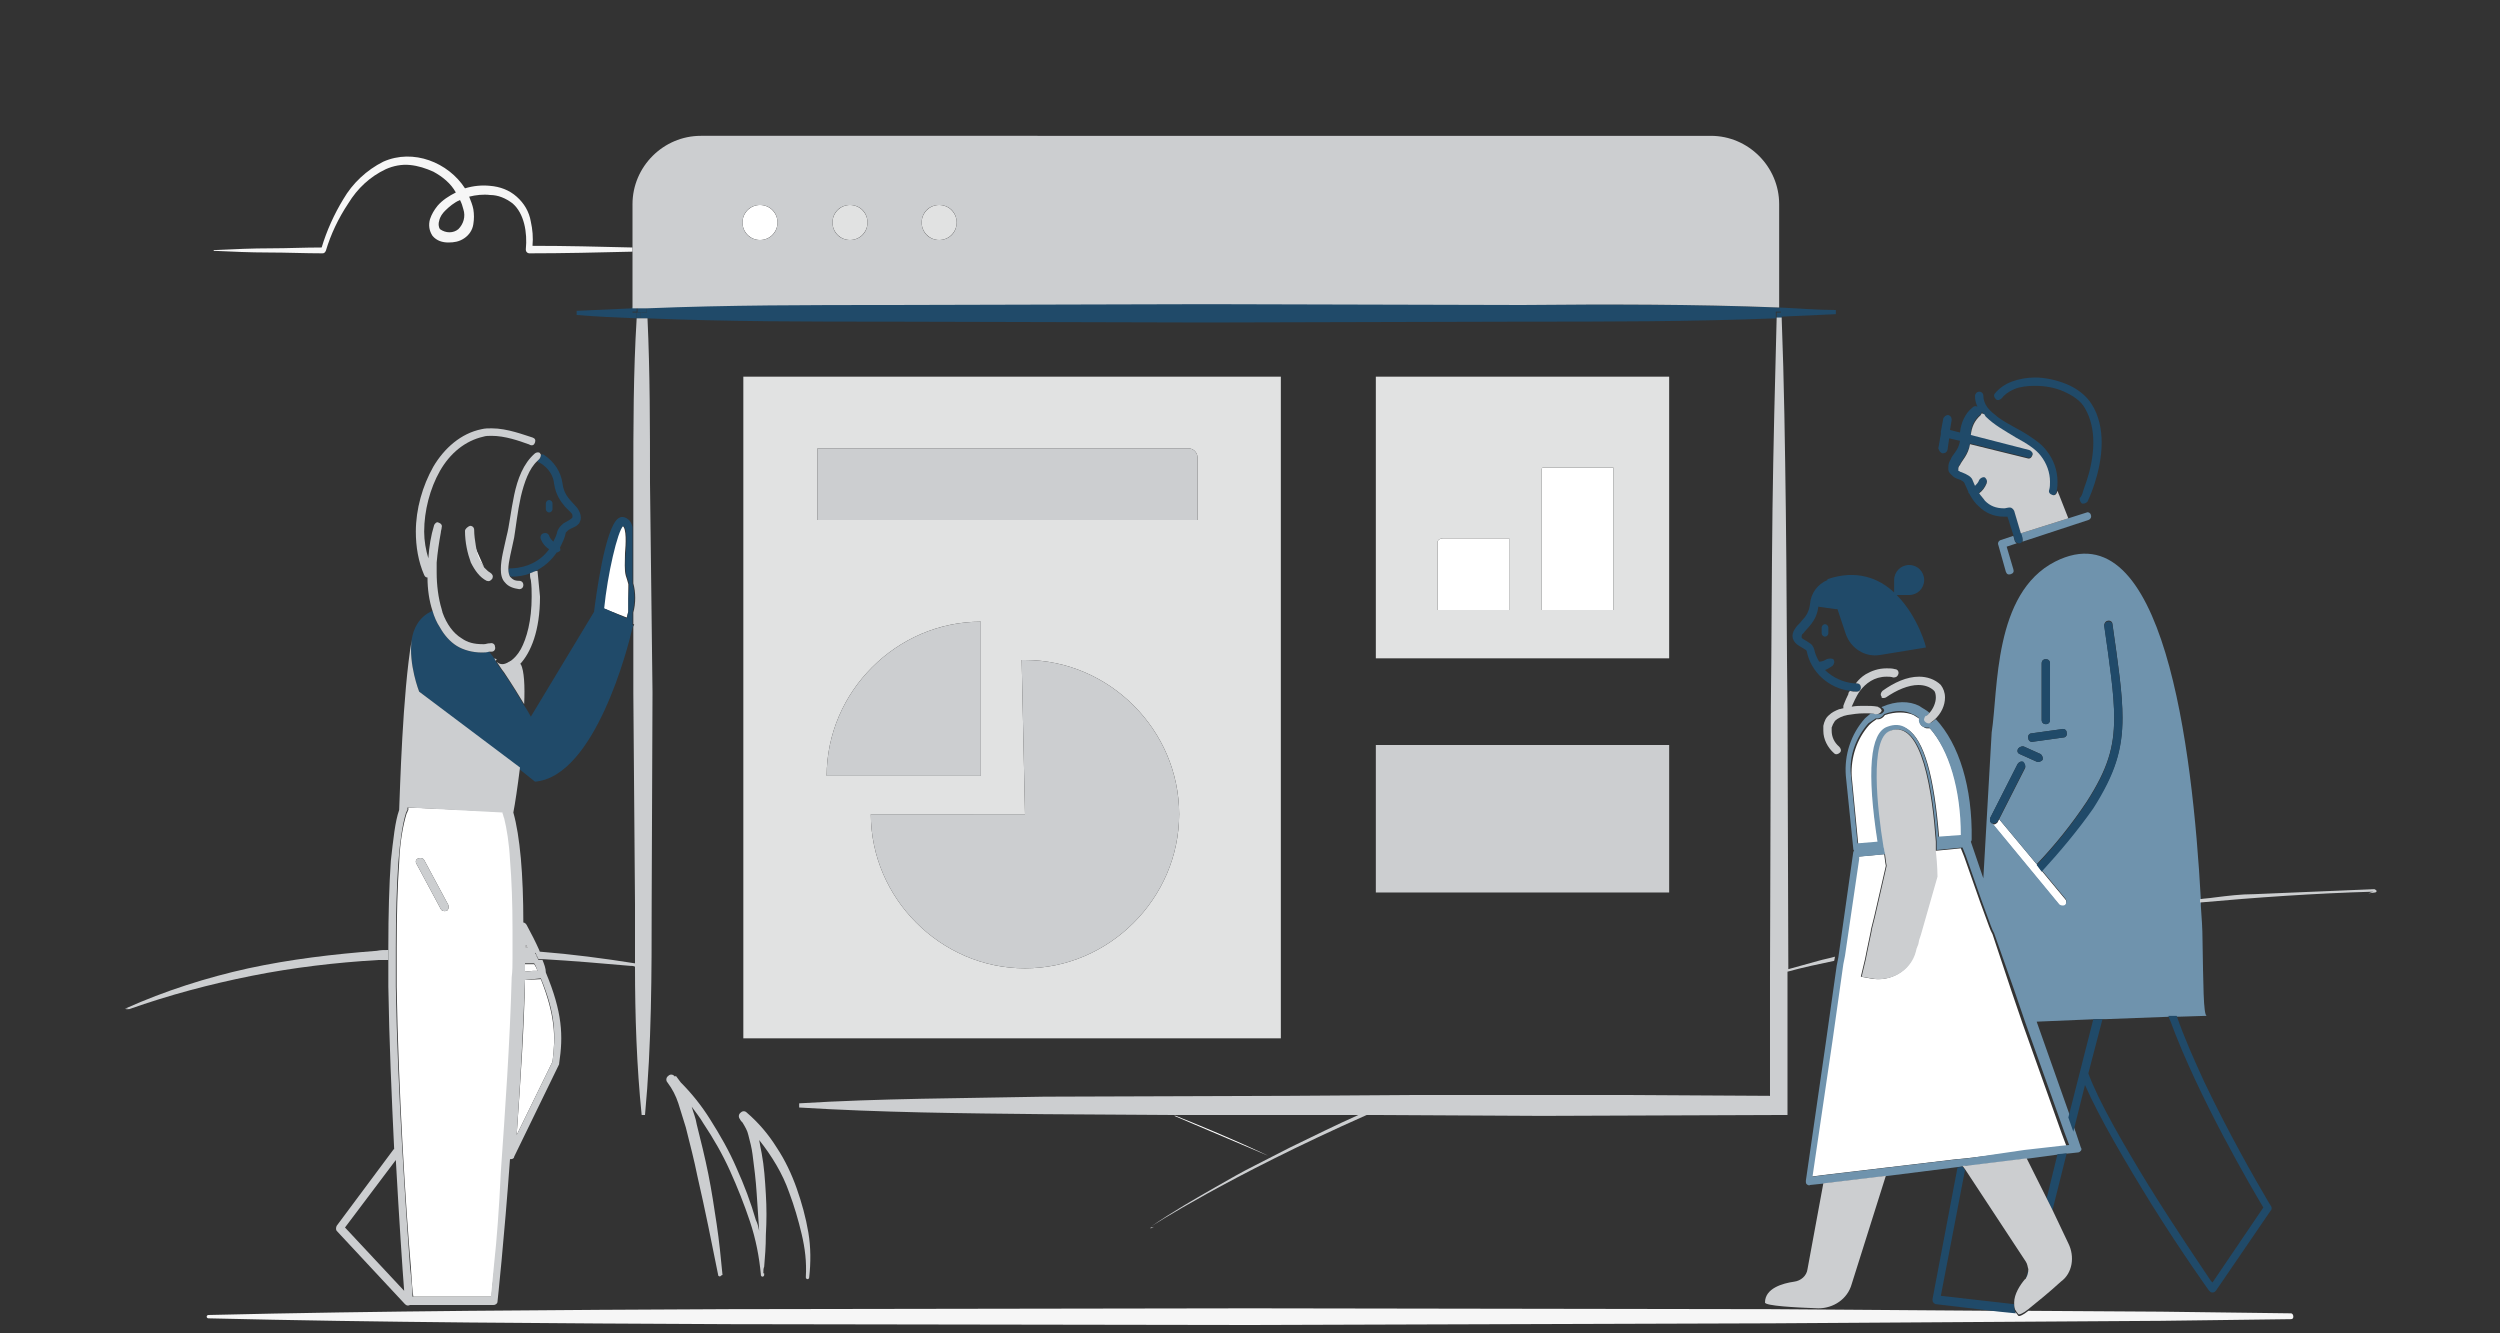 <?xml version="1.0" encoding="utf-8"?>
<!-- Generator: Adobe Illustrator 21.0.0, SVG Export Plug-In . SVG Version: 6.00 Build 0)  -->
<svg version="1.1" id="Layer_1" xmlns="http://www.w3.org/2000/svg" xmlns:xlink="http://www.w3.org/1999/xlink" x="0px" y="0px"
	 viewBox="0 0 300 160" style="enable-background:new 0 0 300 160;" xml:space="preserve">
<rect x="0" y="0" width="300" height="160" fill="#333333" stroke="none"/>
<style type="text/css">
	.st0{fill:#FFFFFF;}
	.st1{fill:none;}
	.st2{fill:#F6F6F6;}
	.st3{fill:#204A69;}
	.st4{fill:#6F93AD;}
	.st5{fill:#204A69;}
	.st6{fill:#E1E2E2;}
	.st7{fill:#CCCED0;}
	.st8{fill:#CCCED0;}
</style>
<title>illustration-connect</title>
<path class="st0" d="M152.2,138.7c0,0-4.1-2-11.1-4.8l-0.2,0L152.2,138.7z"/>
<path class="st0" d="M15.1,121.1l0.2,0c0,0,0,0,0-0.1C15.2,121.1,15.2,121.1,15.1,121.1z"/>
<path class="st0" d="M61.7,115c0-0.1,0-0.2,0-0.4c0-0.2,0-0.4,0-0.6c0-0.9,0-1.8,0-2.6c0-3.1-0.1-5.9-0.3-8.3
	c-0.2-2.1-0.4-3.8-0.7-5c-0.1-0.2-0.1-0.4-0.2-0.6c0,0,0-0.1,0-0.1L49,96.9c0,0.1,0,0.2,0,0.3c-0.1,0.1-0.1,0.3-0.2,0.4
	c-0.4,1.3-0.8,3.3-0.9,5.9c-0.2,2.8-0.3,6.4-0.3,10.2c0,0.1,0,0.2,0,0.3c0,0.2,0,0.4,0,0.6c0,0.2,0,0.3,0,0.5c0,1.1,0,2.2,0,3.3
	c0.2,12.4,1.1,26.7,1.7,33.6c0.1,1.7,0.2,3,0.3,3.6h9.4c0-0.6,0.2-2,0.4-4c0.3-2.7,0.6-6.6,1-11.1c0.6-7.1,1.1-15.6,1.3-23.3
	C61.6,116.5,61.7,115.8,61.7,115z M53.6,109.3c-0.3,0.1-0.6,0-0.7-0.2l-2.9-5.4c-0.2-0.3-0.1-0.6,0.2-0.7c0.3-0.1,0.6,0,0.7,0.2
	l2.9,5.4C53.9,108.9,53.8,109.2,53.6,109.3z"/>
<path class="st0" d="M58.1,68.1l-1.1-2.5c0.1,0.5,0.2,1,0.4,1.5C57.7,67.4,57.9,67.8,58.1,68.1z"/>
<path class="st0" d="M239.1,112.1l-0.2-0.4l-0.2-0.5l-1.1-3l-1.9-5.4l-0.4-1l-3.1,0.3c0.1,1.9,0.1,3.2,0.2,3.1l-2,7l-0.2,0.6
	l-0.1,0.5l-0.2,0.5l-0.1,0.4c-0.6,2.3-3,3.7-5.4,3.2l-1.1-0.2l0.5-2.1l0.1-0.5l0.1-0.5l0.5-2.4l0-0.1l0.4-1.6l1.4-6.1
	c0,0-0.1-0.5-0.2-1.4l-3.2,0.3l0,0.3l-1.7,11.6l-0.1,0.5l-0.1,0.5l-1.3,9.2l-2.4,16.3l1.5-0.2l7.6-0.9l8.4-1l0.1,0l1-0.1l6.7-0.8
	l4.4-0.5l1-0.1l-0.6-1.6l-4.7-13.2l-1.3-3.8L239.1,112.1z"/>
<path class="st0" d="M247.8,108.7c0.2-0.2,0.2-0.5,0.1-0.7l-2.9-3.5l-0.6-0.8l-4.5-5.4l-0.2,0.4c-0.2,0.2-0.4,0.3-0.6,0.2l8,9.7
	C247.3,108.8,247.6,108.8,247.8,108.7z"/>
<circle class="st0" cx="91.2" cy="26.7" r="2.1"/>
<path class="st0" d="M173.2,64.6c-0.4,0-0.7,0.2-0.7,0.5v8.1h8.6l0-8.6H173.2z"/>
<path class="st0" d="M185.2,56.1c-0.1,0-0.2,0.1-0.2,0.2v16.9h8.6l0-17.1H185.2z"/>
<path class="st1" d="M53.4,25.3c-0.3,0.3-0.6,0.7-0.7,1.2c-0.1,0.3-0.1,0.7,0.1,1c0.7,0.5,1.6,0.5,2.2,0c0.6-0.6,0.9-1.5,0.6-2.4
	c-0.1-0.4-0.2-0.8-0.4-1.1C54.5,24.3,53.9,24.8,53.4,25.3z"/>
<path class="st1" d="M250.5,128.8c1.2,3.3,4.2,8.6,7.2,13.4c3.1,5,6.3,9.7,7.5,11.5c0.1,0.1,0.1,0.2,0.2,0.2l6.1-9
	c-1.2-2-7.8-13.1-11.2-22.5c-0.1-0.2-0.1-0.4-0.2-0.5l-8,0.3L250.5,128.8z"/>
<polygon class="st1" points="248.1,134.2 251.1,122.3 244,122.6 "/>
<polygon class="st1" points="245.6,143.8 246.9,138.5 243.2,139 "/>
<path class="st1" d="M241.7,156.5c0-1,0.7-2.1,1.3-2.8c0,0,0-0.1,0.1-0.1l0.3-1.1c0-0.3-0.1-0.7-0.3-0.9l-7.3-11.1l-2.9,15.1
	L241.7,156.5z"/>
<path class="st1" d="M41.4,147.3l7.1,7.5c-0.2-2.5-0.6-8.4-1-15.7L41.4,147.3z"/>
<path class="st1" d="M64.2,93.8l-2-1.6c-0.3,2.4-0.6,4.5-0.8,5.4c0.4,1.4,0.7,3.2,0.9,5.5c0.2,2.2,0.3,4.9,0.3,7.7
	c0.2,0,0.4,0.1,0.4,0.3c0.6,1.1,1.1,2.1,1.5,3c0,0,0,0,0,0l0.1,0.3c3.8,0.3,7.6,0.8,11.4,1.4c0,0,0,0,0,0c0-2.4,0-4.7,0-7.1
	l-0.2-25.3l0-8C75.4,77.6,71.4,93.2,64.2,93.8z"/>
<path class="st1" d="M237.9,49.5c0,0,0,0.1,0,0.1c0.1,0,0.2,0.1,0.3,0.1C238,49.7,237.9,49.6,237.9,49.5z"/>
<g>
	<path class="st2" d="M32.2,30.3c2.2,0,4.4,0.1,6.5,0.1c0.2,0,0.3-0.1,0.4-0.3c0.6-2,1.5-3.9,2.7-5.7c1.1-1.8,2.6-3.2,4.5-4.1
		c0.9-0.4,1.9-0.6,2.9-0.5c1,0.1,1.9,0.4,2.8,0.8c1.1,0.6,2.1,1.4,2.7,2.5c-0.8,0.4-1.6,0.9-2.2,1.6c-0.4,0.5-0.7,1-0.9,1.6
		c-0.2,0.7-0.1,1.4,0.3,2c0.5,0.6,1.2,0.8,1.9,0.8s1.3-0.1,1.9-0.5c0.6-0.4,1-1,1.1-1.7c0.1-0.6,0.1-1.2,0-1.8
		c-0.1-0.5-0.3-1-0.5-1.5c0.8-0.2,1.7-0.3,2.5-0.2c1,0,1.9,0.4,2.7,1c1.4,1.2,1.8,3.5,1.6,5.5V30c0,0.2,0.2,0.4,0.4,0.4
		c4.1,0,8.3-0.1,12.4-0.2v-0.5c-4-0.1-8-0.2-12-0.2c0.1-1,0-2-0.2-2.9c-0.2-1.2-0.8-2.2-1.7-3s-2-1.2-3.2-1.3c-1-0.1-2,0-3,0.3
		c-2-3.1-6.2-4.8-9.8-3.2c-2,1-3.7,2.6-4.8,4.5c-1.1,1.8-2,3.8-2.6,5.8c-2.1,0-4.1,0.1-6.1,0.1c-2.2,0-4.4,0.1-6.5,0.2L25.6,30
		l0.1,0.1C27.9,30.2,30,30.3,32.2,30.3z M55,27.5c-0.6,0.5-1.5,0.5-2.2,0c-0.2-0.3-0.2-0.7-0.1-1c0.1-0.5,0.4-0.9,0.7-1.2
		c0.5-0.5,1.1-1,1.8-1.3c0.2,0.4,0.3,0.7,0.4,1.1C55.9,26,55.6,26.9,55,27.5z"/>
	<path class="st2" d="M274.9,157.6l-15.6-0.2l-15.6-0.1l-0.3,0c-0.6,0.5-1.1,0.7-1.2,0.6c-0.1-0.1-0.2-0.3-0.3-0.4l-2-0.2l-27.4-0.2
		L150,157l-62.5,0.1c-20.8,0.1-41.7,0.2-62.5,0.7c-0.1,0-0.2,0.1-0.2,0.2c0,0.1,0.1,0.2,0.2,0.2c20.8,0.5,41.7,0.6,62.5,0.7L150,159
		l62.5-0.2l31.2-0.2l15.6-0.1l15.6-0.2c0.2,0,0.3-0.1,0.3-0.3S275.1,157.6,274.9,157.6z"/>
</g>
<path class="st3" d="M75.9,37.5V37c-2.2,0.1-4.5,0.2-6.7,0.3v0.5c2.4,0.2,4.8,0.3,7.2,0.4c0-0.2,0-0.4,0-0.7H75.9z"/>
<path class="st3" d="M76.9,37.5h-0.5c0,0.2,0,0.4,0,0.7c0.2,0,0.3,0,0.5,0L76.9,37.5z"/>
<path class="st3" d="M76.9,37.5l0,0.7c0.3,0,0.5,0,0.8,0c0-0.2,0-0.5,0-0.7H76.9z"/>
<path class="st3" d="M213.8,37.5l-0.3,0v0h-0.3c0,0.2,0,0.4,0,0.7c0.2,0,0.4,0,0.6,0C213.8,37.9,213.8,37.7,213.8,37.5z"/>
<path class="st3" d="M76.4,37.5c0-0.2,0-0.4,0-0.6c-0.2,0-0.4,0-0.6,0v0.5H76.4z"/>
<path class="st3" d="M213.5,36.9c-10.3-0.4-20.6-0.4-30.9-0.4l-37.8-0.1L107,36.5c-9.8,0-19.6,0-29.4,0.4c0,0.2,0,0.4,0,0.6
	c0,0.2,0,0.5,0,0.7c9.8,0.4,19.6,0.4,29.3,0.4l37.8,0.1l37.8-0.1c10.2,0,20.4,0,30.6-0.4c0-0.2,0-0.4,0-0.7c0,0,0-0.1,0-0.1l0.3,0
	l0.3,0c0,0.2,0,0.4,0,0.6c2.2-0.1,4.4-0.2,6.6-0.3v-0.5C218.1,37.2,215.8,37,213.5,36.9z"/>
<path class="st3" d="M76.9,36.9l0,0.6h0.7c0-0.2,0-0.4,0-0.6C77.4,36.9,77.1,36.9,76.9,36.9z"/>
<path class="st3" d="M76.5,36.9c0,0.2,0,0.4,0,0.6h0.5l0-0.6C76.8,36.9,76.6,36.9,76.5,36.9z"/>
<path class="st3" d="M213.2,37.5h0.3v0L213.2,37.5C213.2,37.4,213.2,37.5,213.2,37.5z"/>
<path class="st0" d="M63,117.6c-0.1,5.4-0.5,11.6-1,18.6l4.3-8.8c0.4-3,0.3-5.6-1.4-9.9L63,117.6z"/>
<path class="st0" d="M63.1,113.4c0,0.1,0,0.2,0,0.3c0.1,0,0.1,0,0.2,0C63.2,113.6,63.1,113.5,63.1,113.4z"/>
<path class="st0" d="M63,116.6l1-0.1l0.5,0c-0.1-0.3-0.2-0.5-0.4-0.8c-0.3,0-0.6,0-0.9,0l-0.2,0C63,115.9,63,116.2,63,116.6z"/>
<polygon class="st0" points="64.5,116.5 64.5,116.5 64,116.5 "/>
<path class="st0" d="M75.4,71.8l0-1.7c-0.1-0.4-0.2-0.7-0.3-1c-0.2-0.7-0.1-1.7-0.1-2.7c0.1-1.1,0.2-3-0.3-3.3
	c-0.8,0.6-1.9,6-2.3,9.9l2.8,1.1c0.1-0.2,0.1-0.5,0.2-0.7L75.4,71.8z"/>
<path class="st0" d="M225.4,101.1c-1.3-8.4-0.9-13.1,1.2-13.8c0.8-0.3,1.6-0.2,2.3,0.2c2,1.3,3.2,5.6,3.8,13l2.7-0.2
	c0-5.5-1.4-10.2-3.8-12.9c-0.1,0-0.2,0-0.4,0c-0.2,0-0.4-0.2-0.6-0.3c-0.2-0.2-0.3-0.5-0.2-0.8c-0.3-0.2-0.6-0.4-0.8-0.5
	c-0.9-0.4-2.2-0.4-3.4,0c-0.2,0.3-0.6,0.6-1,0.5c-0.3,0.2-0.6,0.4-0.9,0.7c-1.5,1.7-2.2,3.9-2.1,6.1l0.8,8.3L225.4,101.1z"/>
<g>
	<path class="st4" d="M264.3,112.7c0-1.2-0.1-2.6-0.2-4c0-0.1,0-0.2,0-0.4c0-0.1,0-0.3,0-0.4c-1-18.2-4.5-47.1-17.5-40.5
		c-7.4,3.8-6.8,15.3-7.6,20.5l-1,17.5l-1.5-4.4c0.1-0.1,0.1-0.2,0.1-0.3c0.1-6.2-1.5-11.4-4.3-14.4c-0.1,0.1-0.3,0.2-0.4,0.3
		c0,0,0,0,0,0c-0.2,0.2-0.5,0.1-0.7-0.1c-0.2-0.2-0.1-0.4,0-0.6c0,0,0-0.1,0.1-0.1c0.1-0.1,0.2-0.2,0.3-0.2c0,0,0,0,0,0
		c-0.4-0.4-0.9-0.6-1.3-0.9c-1.2-0.6-2.8-0.6-4.4,0.1c0,0-0.1,0-0.1,0.1c0.2,0.1,0.3,0.2,0.3,0.4c0,0,0,0,0,0
		c-0.1,0.2-0.3,0.4-0.6,0.4c-0.1,0-0.1,0-0.2,0c-0.2,0-0.5-0.1-0.8-0.1c-0.2,0.2-0.5,0.4-0.7,0.6c-1.7,1.9-2.5,4.4-2.3,6.9l0.9,8.8
		c0,0.1,0.1,0.2,0.1,0.2c0,0-0.1,0.1-0.1,0.1l-1.8,12.7l-0.1,0.5l-0.1,0.5l-1.3,9.2l-2.4,16.6c0,0.2,0,0.3,0.1,0.4
		c0.1,0.1,0.3,0.2,0.4,0.1l1.9-0.2l7.5-0.9l8.7-1.1l0.6-0.1l0.4,0l7.3-0.9l3.7-0.5l1.1-0.1l0.9-0.1c0.2,0,0.3-0.1,0.4-0.2
		c0.1-0.1,0.1-0.3,0-0.4l-0.6-1.8l-0.6-1.7l-4.1-11.6l7.1-0.3l1.1,0l8-0.3l1,0l3.2-0.1C264.4,121.8,264.4,118.1,264.3,112.7z
		 M236.1,139l-1,0.1l-0.1,0l-8.4,1l-7.6,0.9l-1.5,0.2l2.4-16.3l1.3-9.2l0.1-0.5l0.1-0.5l1.7-11.6l0-0.3l3.2-0.3
		c0-0.2-0.1-0.3-0.1-0.5c0,0,0,0,0,0c0-0.2-0.1-0.3-0.1-0.5c-0.7-4.3-1.7-12.9,0.8-13.8c3.9-1.5,5.1,7.7,5.5,13.3c0,0.2,0,0.3,0,0.5
		v0c0,0.2,0,0.3,0,0.5l3.1-0.3l0.4,1l1.9,5.4l1.1,3l0.2,0.5l0.2,0.4l2.4,6.8l1.3,3.8l4.7,13.2l0.6,1.6l-1,0.1l-4.4,0.5L236.1,139z
		 M245,83.7c0-2,0-4.1,0-4.1c0-0.3,0.2-0.5,0.5-0.5s0.5,0.2,0.5,0.5c0,0,0,2.1,0,4.1c0,1,0,2,0,2.7c0,0.3-0.2,0.5-0.5,0.5
		s-0.5-0.2-0.5-0.5C245,85.7,245,84.7,245,83.7z M243.8,88l3.6-0.5c0.3-0.1,0.6,0.1,0.6,0.4c0.1,0.3-0.1,0.6-0.4,0.6L244,89
		c-0.3,0.1-0.6-0.1-0.6-0.4C243.3,88.3,243.5,88,243.8,88z M242.2,89.8c0.2-0.2,0.5-0.3,0.7-0.2l2,0.9c0.2,0.2,0.3,0.5,0.2,0.7
		c-0.2,0.2-0.5,0.3-0.7,0.2l-2-0.9C242.1,90.4,242,90.1,242.2,89.8z M238.8,98.3c0,0,0-0.1,0-0.1l3.3-6.5c0.2-0.3,0.5-0.4,0.7-0.2
		c0.2,0.2,0.3,0.5,0.2,0.7l-3.1,6.1l4.5,5.4c2.2-2.3,4.2-4.8,6-7.5c2.5-3.9,3.3-6.5,3.3-10.1c0-2.8-0.5-6.2-1.2-11.1
		c0-0.2,0.2-0.5,0.4-0.5c0.3-0.1,0.6,0.1,0.6,0.4c0.7,4.9,1.2,8.3,1.2,11.2c0,3.8-0.9,6.7-3.5,10.7c-1.8,2.7-4,5.2-6.2,7.6l2.9,3.5
		c0.1,0.2,0.1,0.5-0.1,0.7c-0.2,0.1-0.5,0.1-0.7-0.1l-8-9.7c0,0-0.1,0-0.1,0c-0.1-0.1-0.2-0.2-0.2-0.3
		C238.8,98.5,238.8,98.4,238.8,98.3C238.8,98.3,238.8,98.3,238.8,98.3z M225.1,86.2c0.4,0.1,0.8-0.2,1-0.5c1.3-0.5,2.5-0.5,3.4,0
		c0.3,0.1,0.6,0.3,0.8,0.5c-0.1,0.3,0,0.6,0.2,0.8c0.2,0.2,0.4,0.3,0.6,0.3c0.1,0,0.2,0,0.4,0c2.4,2.7,3.8,7.5,3.8,12.9l-2.7,0.2
		c-0.6-7.4-1.8-11.7-3.8-13c-0.7-0.5-1.5-0.5-2.3-0.2c-2.1,0.7-2.5,5.4-1.2,13.8l-2.4,0.2l-0.8-8.3c-0.2-2.2,0.6-4.4,2.1-6.1
		C224.5,86.6,224.8,86.4,225.1,86.2z"/>
	<path class="st4" d="M240.7,68.6c0.1,0.3,0.3,0.4,0.6,0.3c0.3-0.1,0.4-0.3,0.3-0.6l-0.8-2.7l1.2-0.4c-0.1-0.1-0.1-0.1-0.2-0.2
		l-0.2-0.7l-1.5,0.5c-0.3,0.1-0.4,0.4-0.3,0.6L240.7,68.6z"/>
	<path class="st4" d="M242.7,64.7c0,0.1,0,0.2,0,0.3l7.9-2.6c0.3-0.1,0.4-0.4,0.3-0.6c0-0.2-0.3-0.4-0.5-0.3l-2.2,0.7l-5.7,1.8
		L242.7,64.7L242.7,64.7z"/>
</g>
<g>
	<path class="st5" d="M229.1,71.4c1,0,1.8-0.8,1.8-1.8s-0.8-1.8-1.8-1.8s-1.8,0.8-1.8,1.8v1.5c-1.8-1.7-4.5-2.8-8-1.6c0,0,0,0,0,0.1
		c-1.2,0.5-2,1.6-2.1,2.9l0,0c-0.1,0.9-0.5,1.5-1,2c-0.2,0.3-0.5,0.5-0.7,0.8s-0.4,0.6-0.4,1c0,0.4,0.2,0.7,0.4,0.9
		c0.3,0.3,0.6,0.4,0.9,0.6c0.1,0.1,0.2,0.1,0.3,0.2l0.1,0.1c0.5,2.6,2.7,4.5,5.2,4.8c0.3,0,0.5,0.1,0.8,0.1c0.3,0,0.5-0.2,0.5-0.5
		s-0.2-0.5-0.5-0.5c0,0-0.1,0-0.1,0c-0.1,0-0.1,0-0.2,0c-1.3-0.1-2.6-0.7-3.5-1.6c0.3-0.1,0.6-0.3,0.9-0.5c0.2-0.2,0.3-0.5,0.1-0.8
		c-0.2-0.1-0.5-0.1-0.8,0c-0.3,0.2-0.6,0.3-0.9,0.3c-0.3-0.5-0.5-1-0.6-1.5c-0.1-0.3-0.3-0.6-0.5-0.7c-0.3-0.2-0.6-0.4-0.8-0.5
		c-0.1-0.1-0.2-0.1-0.2-0.2v-0.1c0-0.1,0-0.3,0.2-0.4c0.4-0.6,1.6-1.4,1.8-3.2c0,0,0,0,0,0l2.1,0.3l0.2,0l1,3
		c0.6,1.7,2.3,2.8,4.1,2.5l5.5-0.9c0.1,0.1-0.9-3.7-3.5-6.3H229.1z"/>
	<path class="st5" d="M61.3,69.2c0.8,0,1.6-0.1,2.3-0.4c0.3-0.1,0.6-0.2,0.9-0.4c0.9-0.5,1.7-1.2,2.3-2.1c0.1,0,0.3-0.1,0.4-0.2
		c0.1-0.1,0-0.3,0-0.4c0.3-0.6,0.6-1.2,0.7-1.8c0,0,0.1-0.1,0.2-0.2c0.2-0.2,0.5-0.3,0.9-0.5c0.2-0.1,0.3-0.2,0.5-0.4
		c0.1-0.2,0.2-0.4,0.2-0.7c0-0.4-0.2-0.8-0.4-1.1c-0.7-0.9-1.6-1.4-1.8-3c-0.2-1.4-1-2.6-2.2-3.4c-0.1-0.1-0.3-0.1-0.4,0
		c0,0.2,0,0.4-0.2,0.5c-0.1,0.1-0.1,0.1-0.2,0.2c0,0.1,0.1,0.2,0.2,0.2c0.1,0,0.1,0.1,0.2,0.1c0.9,0.6,1.5,1.4,1.6,2.5
		c0.2,1.3,0.8,2.1,1.3,2.7c0.3,0.3,0.5,0.5,0.7,0.7s0.2,0.3,0.2,0.5c0,0.1,0,0.1-0.1,0.2c-0.1,0.1-0.4,0.3-0.8,0.5
		c-0.2,0.1-0.3,0.2-0.5,0.4c-0.2,0.2-0.3,0.4-0.4,0.6c-0.1,0.5-0.3,0.9-0.5,1.3c-0.2-0.2-0.4-0.4-0.5-0.7c-0.1-0.3-0.4-0.4-0.7-0.3
		s-0.4,0.4-0.3,0.7c0.2,0.5,0.5,0.9,1,1.2c-1,1.4-2.6,2.2-4.4,2.3c-0.1,0-0.1,0-0.2,0c-0.1,0-0.2,0-0.3,0.1c0,0,0,0,0,0
		C61,68.7,61.1,69,61.3,69.2C61.2,69.2,61.3,69.2,61.3,69.2z"/>
	<path class="st5" d="M66.3,61.1v-0.7c0-0.2-0.2-0.4-0.4-0.4c-0.2,0-0.4,0.2-0.4,0.4v0.7c0,0.2,0.2,0.4,0.4,0.4S66.3,61.3,66.3,61.1
		z"/>
	<path class="st5" d="M75.9,74l0-0.5c0,0,0,0,0,0c0.3-1.2,0.3-2.4,0-3.5l0-0.5l0-0.5l0-5.7c-0.1-0.6-0.4-1-0.9-1.2
		c-0.3-0.1-0.5-0.1-0.8,0.1c-1.6,1.1-2.7,9.5-2.9,11.1c0,0,0,0,0,0c0,0,0,0,0,0l0,0.1L63.7,86c0,0-0.3-0.6-0.9-1.5
		c-0.6-1-1.4-2.4-2.4-3.8c-0.1-0.1-0.2-0.3-0.3-0.4c-0.2-0.3-0.4-0.6-0.6-0.9c0,0,0,0,0-0.1c-0.1-0.1-0.1-0.2-0.2-0.3
		c-0.2-0.3-0.4-0.5-0.6-0.8c-0.3,0-0.6,0.1-0.9,0.1c-1.1,0-2.2-0.3-3-0.8s-1.5-1.3-2-2.2c-0.4-0.6-0.7-1.3-0.9-2
		c-1.6,0.7-2.3,2.1-2.5,3.5C49,79.7,50.3,83,50.3,83l11.9,9.2l2,1.6c7.2-0.6,11.2-16.2,11.7-18.5C76,75.1,76,75,76,75l0,0l0,0
		l-0.1,0l0-0.4L75.9,74z M75.4,71.8l0,1.7c-0.1,0.2-0.1,0.5-0.2,0.7L72.5,73c0.4-4,1.6-9.3,2.3-9.9c0.5,0.3,0.4,2.2,0.3,3.3
		c-0.1,1-0.1,2,0.1,2.7c0.1,0.3,0.2,0.6,0.3,1L75.4,71.8z"/>
	<polygon class="st5" points="245.6,143.8 246.3,145.2 248,138.4 246.9,138.5 	"/>
	<path class="st5" d="M241.7,156.5l-8.8-1l2.9-15.1l-0.3-0.4l-0.6,0.1l-3,15.8c0,0.1,0,0.3,0.1,0.4c0.1,0.1,0.2,0.2,0.3,0.2l7.6,0.9
		l2,0.2c0-0.1-0.1-0.1-0.1-0.2C241.7,157,241.7,156.8,241.7,156.5z"/>
	<path class="st5" d="M272.5,144.7c0,0-0.2-0.3-0.6-1c-1.3-2.2-4.5-7.8-7.4-13.9c-1.2-2.6-2.4-5.3-3.3-7.9l-1,0
		c0.1,0.2,0.1,0.4,0.2,0.5c3.4,9.3,10,20.5,11.2,22.5l-6.1,9c-0.1-0.1-0.1-0.1-0.2-0.2c-1.2-1.8-4.4-6.5-7.5-11.5
		c-3-4.9-6-10.1-7.2-13.4l1.7-6.5l-1.1,0l-3,11.8l0.6,1.7l1.4-5.6c1.7,3.9,5,9.5,8.1,14.5c3.5,5.6,6.8,10.2,6.8,10.2
		c0.1,0.1,0.2,0.2,0.4,0.2s0.3-0.1,0.4-0.2l6.7-9.8C272.6,145,272.6,144.8,272.5,144.7z"/>
	<path class="st5" d="M243.4,152.4l-0.3,1.1C243.3,153.2,243.4,152.8,243.4,152.4z"/>
	<path class="st5" d="M254.7,86.2c0-2.9-0.5-6.3-1.2-11.2c0-0.3-0.3-0.5-0.6-0.4c-0.2,0-0.4,0.3-0.4,0.5c0.7,4.9,1.2,8.3,1.2,11.1
		c0,3.6-0.8,6.2-3.3,10.1c-1.8,2.7-3.8,5.2-6,7.5l0.6,0.8c2.2-2.4,4.3-4.9,6.2-7.6C253.8,92.9,254.7,90,254.7,86.2z"/>
	<path class="st5" d="M246,86.4c0-0.7,0-1.7,0-2.7c0-2,0-4.1,0-4.1c0-0.3-0.2-0.5-0.5-0.5s-0.5,0.2-0.5,0.5c0,0,0,2.1,0,4.1
		c0,1,0,2,0,2.7c0,0.3,0.2,0.5,0.5,0.5S246,86.7,246,86.4z"/>
	<path class="st5" d="M248,87.9c0-0.3-0.3-0.5-0.6-0.4l-3.6,0.5c-0.3,0-0.5,0.3-0.4,0.6c0,0.3,0.3,0.5,0.6,0.4l3.6-0.5
		C247.9,88.5,248.1,88.2,248,87.9z"/>
	<path class="st5" d="M242.2,89.8c-0.2,0.3-0.1,0.6,0.2,0.7l2,0.9c0.2,0.1,0.5,0,0.7-0.2c0.1-0.2,0-0.5-0.2-0.7l-2-0.9
		C242.7,89.5,242.4,89.6,242.2,89.8z"/>
	<path class="st5" d="M240.2,47.8c0.3-0.4,0.8-0.8,1.5-1.1s1.6-0.4,2.5-0.4c1.2,0,2.4,0.2,3.5,0.7c1.1,0.5,2,1.1,2.5,2
		c0.7,1.2,1,2.6,1,4.1c0,1.7-0.4,3.4-0.8,4.6c-0.2,0.6-0.4,1.1-0.5,1.5c-0.1,0.2-0.1,0.3-0.2,0.4c0,0.1-0.1,0.1-0.1,0.1
		c-0.1,0.2,0,0.5,0.2,0.7c0.2,0.1,0.5,0,0.7-0.2c0,0,1.7-3.4,1.7-7.1c0-1.5-0.3-3.2-1.2-4.6c-0.7-1.1-1.8-1.9-3-2.4
		s-2.6-0.8-3.8-0.8c-1,0-2,0.2-2.8,0.5c-0.8,0.3-1.5,0.8-2,1.4c-0.2,0.2-0.1,0.5,0.1,0.7C239.7,48.1,240,48,240.2,47.8z"/>
	<path class="st5" d="M233.1,54.4c0.3,0,0.5-0.1,0.6-0.4l0.2-1.4l1.3,0.3c-0.1,0.6-0.3,1-0.6,1.4c-0.2,0.3-0.4,0.5-0.5,0.8
		c-0.2,0.3-0.3,0.6-0.3,1v0.2c0,0.4,0.3,0.6,0.5,0.8c0.3,0.3,0.7,0.4,1,0.5c0.1,0.1,0.2,0.1,0.3,0.2l0.1,0.1
		c0.2,0.4,0.3,0.7,0.5,1.1c0,0.1,0,0.2,0.1,0.2c0,0.1,0.1,0.1,0.1,0.2c0.3,0.5,0.6,1,1.1,1.4c0.7,0.7,1.7,1.2,3,1.2
		c0.1,0,0.3,0,0.4,0l0.7,2.2l0.2,0.7c0,0.1,0.1,0.2,0.2,0.2c0.1,0.1,0.3,0.1,0.4,0.1c0.2-0.1,0.3-0.2,0.3-0.3c0-0.1,0-0.2,0-0.3
		l0-0.1l-0.2-0.6l-0.8-2.7c-0.1-0.2-0.3-0.4-0.5-0.4c-0.3,0-0.5,0.1-0.7,0.1c-1,0-1.7-0.3-2.3-0.9c-0.3-0.3-0.5-0.6-0.7-0.9
		c0.4-0.3,0.7-0.7,0.9-1.2c0.1-0.3,0-0.5-0.2-0.7c-0.2-0.1-0.5,0-0.7,0.3c-0.1,0.2-0.3,0.5-0.5,0.7c-0.1-0.2-0.2-0.4-0.3-0.7
		c-0.1-0.3-0.4-0.5-0.6-0.6c-0.3-0.2-0.7-0.3-0.9-0.4c-0.1-0.1-0.2-0.1-0.2-0.1v-0.1v-0.1c0-0.1,0-0.3,0.2-0.5
		c0.2-0.5,1-1.3,1.2-2.5l6.9,1.7c0.3,0.1,0.5-0.1,0.6-0.4c0.1-0.2-0.1-0.5-0.4-0.6l-7-1.8c0-0.9,0.4-1.8,1.2-2.4
		c0.1-0.1,0.1-0.1,0.1-0.2c0,0,0-0.1,0-0.1c0.1,0.1,0.2,0.2,0.2,0.3c0.1,0.1,0.1,0.2,0.2,0.3c1,1,2.3,1.7,3.6,2.5
		c1.3,0.7,2.4,1.4,3,2.2c0.7,0.9,1.1,2,1.1,3.1c0,0.3,0,0.7-0.1,1c-0.1,0.3,0.1,0.5,0.4,0.6c0.3,0.1,0.5-0.1,0.6-0.4c0,0,0,0,0-0.1
		c0.1-0.4,0.1-0.8,0.1-1.1c0-1.4-0.5-2.7-1.3-3.7c-0.5-0.7-1.2-1.2-2.1-1.8c-1.2-0.8-2.6-1.4-3.7-2.2c-0.5-0.4-1-0.8-1.3-1.2
		c-0.3-0.4-0.5-0.9-0.5-1.4c0-0.3-0.2-0.5-0.5-0.5c-0.3,0-0.5,0.3-0.5,0.5c0,0.5,0.1,0.9,0.3,1.3c-0.2-0.1-0.4-0.1-0.6,0.1
		c-0.9,0.7-1.4,1.9-1.5,3l-1.2-0.3l0.2-1.2c0-0.3-0.1-0.5-0.4-0.6c-0.3,0-0.5,0.2-0.6,0.4l-0.3,1.6c0,0,0,0,0,0.1c0,0.1,0,0.1,0,0.2
		l-0.3,1.7C232.7,54.1,232.8,54.3,233.1,54.4z"/>
	<path class="st5" d="M242.1,91.7l-3.3,6.5c0,0,0,0.1,0,0.1c0,0,0,0,0,0c0,0.1,0,0.1,0,0.2c0,0.1,0.1,0.2,0.2,0.3c0,0,0.1,0,0.1,0
		c0.2,0,0.4,0,0.6-0.2l0.2-0.4l3.1-6.1c0.1-0.2,0-0.5-0.2-0.7C242.6,91.3,242.3,91.4,242.1,91.7z"/>
	<path class="st5" d="M218.6,75.3V76c0,0.2,0.2,0.4,0.4,0.4s0.4-0.2,0.4-0.4v-0.7c0-0.2-0.2-0.4-0.4-0.4S218.6,75.1,218.6,75.3z"/>
</g>
<circle class="st6" cx="102" cy="26.7" r="2.1"/>
<circle class="st6" cx="112.7" cy="26.7" r="2.1"/>
<path class="st6" d="M153.7,45.2H89.2v79.4h64.5V45.2z M123,116.2c-10.1,0-18.5-8.4-18.5-18.5H123l-0.4-18.5c0.1,0,0.3,0,0.4,0
	c10.1,0,18.5,8.4,18.5,18.5C141.5,107.8,133.1,116.2,123,116.2z M99.2,93.1c0-10.1,8.4-18.5,18.5-18.5v18.5H99.2z M143.7,62.4H98.1
	v-8.6h44.5c0.6,0,1.1,0.5,1.1,1.1V62.4z"/>
<path class="st6" d="M200.3,45.2h-35.2V79h35.2V45.2z M172.5,73.2v-8.1c0-0.3,0.3-0.5,0.7-0.5h7.9l0,8.6H172.5z M185,73.2V56.3
	c0-0.1,0.1-0.2,0.2-0.2h8.4l0,17.1H185z"/>
<g>
	<path class="st7" d="M138.1,147.4L138.1,147.4c0.2-0.1,0.4-0.2,0.5-0.2l-0.5,0.1C138.1,147.3,138,147.4,138.1,147.4z"/>
	<path class="st7" d="M284.9,106.7l-9.6,0.4l-4.8,0.2c-1.6,0-3.2,0.2-4.8,0.4c-0.6,0.1-1.1,0.1-1.7,0.2c0,0.1,0,0.3,0,0.4
		c6.7-0.6,13.7-1.1,20.8-1.3l-0.6,0.2l0.8-0.1c0.1,0,0.2-0.1,0.2-0.2C285.1,106.8,285,106.7,284.9,106.7z"/>
	<path class="st7" d="M214.6,116.3l-0.1-31.2c-0.1-7.9-0.1-15.9-0.2-23.8c-0.1-7.7-0.2-15.4-0.5-23.2c-0.2,0-0.4,0-0.6,0
		c-0.2,7.7-0.4,15.4-0.5,23c-0.1,7.9-0.1,15.9-0.2,23.8l-0.1,32.3l0,9.6l0,4.7l-16.9-0.1l-11.4,0l-14.5,0l-14.9,0.1l-29.4,0.1
		c-9.8,0.2-19.6,0.2-29.4,0.8v0.5c9.8,0.6,19.6,0.7,29.4,0.8l15.6,0.1l0.2,0l13.6,0l8.3,0c-2.7,1.2-5.5,2.6-8.2,3.9
		c-1.4,0.7-2.9,1.5-4.3,2.2c-1.4,0.7-2.8,1.5-4.2,2.3c-2.8,1.6-5.6,3.2-8.2,5c0,0,9.2-6,25.9-13.4l1.5,0l18.5,0.1l2.5,0l26.9-0.1
		h1.1v-1.1l0-6.5l0-9.1l0-0.5c1.8-0.5,3.7-0.9,5.6-1.3l0.1-0.5c-0.7,0.2-1.3,0.3-2,0.5L214.6,116.3z"/>
	<path class="st7" d="M46.6,114c-0.5,0-0.9,0-1.4,0.1c-5.2,0.4-10.3,1-15.4,2.1c-5,1.1-10,2.7-14.7,4.8c-0.1,0.1-0.1,0.1,0.2,0
		c0,0,0,0,0,0c0,0,0,0,0,0.1c0,0,0,0,0.1,0c0,0,0.1,0,0.1,0c4.8-1.7,9.7-3,14.7-4c5-1,10.1-1.6,15.2-1.9c0.4,0,0.8,0,1.2,0
		c0-0.2,0-0.3,0-0.5C46.6,114.5,46.6,114.2,46.6,114z"/>
	<path class="st7" d="M77.7,38.2c-0.3,0-0.5,0-0.8,0c-0.2,0-0.3,0-0.5,0C76,44.7,76,51.3,76,58l0,5.3l0,5.7l0,0.5l0,0.5
		c0.3,1.1,0.3,2.4,0,3.5c0,0,0,0,0,0l0,0.5l0,0.5l0,0.4l0.1,0l0,0l0,0c0,0,0,0.1-0.1,0.3l0,8l0.2,25.3c0,2.4,0,4.7,0,7.1
		c0,0,0,0,0,0c-3.8-0.6-7.6-1.1-11.4-1.4c0,0-0.1,0-0.1,0c-0.2,0-0.3,0-0.5,0c0,0,0,0,0,0.1c0.1,0.1,0.1,0.2,0.2,0.3c0,0,0,0,0,0.1
		c0,0,0,0.1,0.1,0.1c0,0.1,0.1,0.2,0.1,0.3c0.1,0,0.1,0,0.2,0c0.1,0,0.2,0,0.3,0c0,0,0,0,0.1,0c3.5,0.2,7,0.5,10.4,0.8
		c0.2,0,0.4,0,0.6,0.1c0,0,0,0,0,0c0,5.9,0.2,11.9,0.8,17.8h0.2h0.2c0.8-8.5,0.8-17,0.8-25.4l0.1-25.3L78,57.9
		C78,51.3,78,44.7,77.7,38.2z"/>
	<path class="st7" d="M246.9,58.9C246.9,59,246.9,59,246.9,58.9c-0.1,0.4-0.3,0.6-0.6,0.5c-0.3-0.1-0.5-0.3-0.4-0.6
		c0.1-0.3,0.1-0.7,0.1-1c0-1.1-0.4-2.2-1.1-3.1c-0.6-0.8-1.7-1.5-3-2.2c-1.3-0.8-2.6-1.5-3.6-2.5c-0.1-0.1-0.1-0.2-0.2-0.3
		c-0.1,0-0.2-0.1-0.3-0.1c0,0.1-0.1,0.1-0.1,0.2c-0.8,0.7-1.1,1.5-1.2,2.4l7,1.8c0.3,0.1,0.5,0.4,0.4,0.6c-0.1,0.3-0.3,0.5-0.6,0.4
		l-6.9-1.7c-0.2,1.3-1,2-1.2,2.5c-0.2,0.2-0.2,0.4-0.2,0.5v0.1v0.1c0,0,0.1,0,0.2,0.1c0.2,0.1,0.6,0.2,0.9,0.4
		c0.2,0.1,0.5,0.3,0.6,0.6c0.1,0.2,0.2,0.5,0.3,0.7c0.2-0.2,0.4-0.4,0.5-0.7c0.2-0.3,0.5-0.4,0.7-0.3c0.2,0.2,0.3,0.4,0.2,0.7
		c-0.2,0.5-0.5,0.9-0.9,1.2c0.2,0.3,0.5,0.6,0.7,0.9c0.6,0.6,1.3,0.9,2.3,0.9c0.2,0,0.4-0.1,0.7-0.1c0.2,0,0.4,0.2,0.5,0.4l0.8,2.7
		l5.7-1.8l-1.1-2.8C247.1,59.4,247,59.2,246.9,58.9z"/>
	<path class="st7" d="M95.6,142.6c-0.6-1.7-1.4-3.4-2.4-4.9c-1-1.6-2.2-3-3.6-4.2c-0.2-0.2-0.5-0.2-0.7,0c-0.3,0.2-0.3,0.6-0.1,0.8
		c0,0.1,0.1,0.1,0.1,0.2l0,0c0.1,0.1,0.1,0.1,0.2,0.2c0.3,0.5,0.6,1,0.7,1.5c0.2,0.8,0.4,1.5,0.5,2.3c0.2,1.5,0.4,3.1,0.5,4.7
		c0.1,1.5,0.2,3,0.3,4.5c-0.1-0.5-0.2-0.9-0.4-1.3c-0.6-2.1-1.4-4.2-2.3-6.2c-0.9-2.1-2-4-3.2-5.9c-1-1.6-2.2-3.1-3.5-4.4
		c-0.2-0.3-0.4-0.5-0.6-0.8l-0.1,0.1c0,0-0.1-0.1-0.1-0.1c-0.2-0.2-0.5-0.2-0.7,0c-0.3,0.2-0.3,0.6-0.1,0.8c0.6,0.8,1,1.6,1.3,2.5
		c0.3,1,0.6,1.9,0.9,2.9c0.5,2,1,3.9,1.4,5.9c0.9,3.9,1.7,7.9,2.5,11.9c0.2,0.1,0.2,0.1,0.3,0c0,0,0.1-0.1,0.2-0.1
		c-0.2-2.1-0.4-4.1-0.7-6.1s-0.6-4-1-6s-0.9-4-1.4-6c-0.1-0.7-0.4-1.4-0.6-2.1c0.5,0.7,1,1.3,1.4,2c1.2,1.8,2.3,3.7,3.2,5.7
		c0.9,2,1.7,4,2.4,6.1c0.7,2.1,1.1,4.2,1.3,6.3c0,0,0,0,0,0.1c0,0.1,0.1,0.2,0.2,0.2s0.2-0.1,0.2-0.2c0-0.1,0-0.1,0-0.2l-0.1,0
		c0-0.3,0-0.6,0.1-0.8c0.1-1.2,0.2-2.4,0.2-3.8c0.1-1.7,0.1-3.3,0-4.9c-0.1-1.7-0.2-3.3-0.5-4.9c-0.1-0.5-0.2-1-0.3-1.6
		c1.5,1.9,2.8,4,3.6,6.3c0.6,1.6,1.1,3.3,1.5,5c0.4,1.7,0.6,3.3,0.5,5.1c0,0,0,0.1,0,0.1c0,0.1,0.1,0.2,0.2,0.2
		c0.1,0,0.2-0.1,0.2-0.2c0.2-1.8,0.2-3.6-0.1-5.4C96.7,146.1,96.2,144.3,95.6,142.6z"/>
	<path class="st7" d="M117.7,74.6c-10.1,0-18.5,8.4-18.5,18.5h18.5V74.6z"/>
</g>
<path class="st8" d="M65.1,115.2C65,115.2,65,115.2,65.1,115.2c-0.2,0-0.3,0-0.3,0c-0.1,0-0.1,0-0.2,0c0-0.1-0.1-0.2-0.1-0.3
	c0,0,0-0.1-0.1-0.1c0,0,0,0,0-0.1c0-0.1-0.1-0.2-0.2-0.3c0,0,0,0,0-0.1c0.2,0,0.3,0,0.5,0c0,0,0.1,0,0.1,0l-0.1-0.3c0,0,0,0,0,0
	c-0.4-0.9-0.9-1.9-1.5-3c-0.1-0.2-0.3-0.3-0.4-0.3c0-2.8-0.1-5.5-0.3-7.7c-0.2-2.2-0.5-4.1-0.9-5.5c0.2-1,0.5-3,0.8-5.4L50.3,83
	c0,0-1.3-3.3-0.9-6.2l0,0c-1.1,6.5-1.4,18.1-1.5,20.4c-0.5,1.4-0.7,3.5-1,6.1c-0.2,2.9-0.3,6.5-0.3,10.3c0,0.1,0,0.3,0,0.4
	c0,0.2,0,0.4,0,0.6c0,0.2,0,0.3,0,0.5c0,1.1,0,2.2,0,3.3c0.1,6.4,0.4,13.3,0.7,19.5c-0.1,0-0.1,0.1-0.2,0.2l-6.7,9
	c-0.1,0.2-0.1,0.5,0,0.6l8.2,8.8c0.2,0.2,0.4,0.2,0.6,0.1h10c0.3,0,0.5-0.2,0.5-0.4c0,0,0.8-7.4,1.5-17.1c0,0,0.1,0,0.1,0
	c0.2,0,0.4-0.1,0.4-0.3l5.4-11.1c0,0,0-0.1,0-0.1c0.5-3.3,0.4-6.1-1.6-10.9C65.5,116.2,65.3,115.7,65.1,115.2z M66.3,127.4l-4.3,8.8
	c0.5-7,0.8-13.2,1-18.6l1.9-0.2C66.7,121.7,66.7,124.3,66.3,127.4z M63.1,113.7c0-0.1,0-0.2,0-0.3c0.1,0.1,0.1,0.2,0.2,0.3
	C63.2,113.7,63.1,113.7,63.1,113.7z M64.5,116.5l-0.5,0l-1,0.1c0-0.3,0-0.7,0-1l0.2,0c0.3,0,0.6,0,0.9,0
	C64.3,115.9,64.4,116.2,64.5,116.5C64.5,116.5,64.5,116.5,64.5,116.5z M41.4,147.3l6.1-8.1c0.4,7.2,0.8,13.2,1,15.7L41.4,147.3z
	 M59.3,151.6c-0.2,2-0.3,3.4-0.4,4h-9.4c0-0.6-0.1-1.9-0.3-3.6c-0.5-6.9-1.5-21.2-1.7-33.6c0-1.1,0-2.2,0-3.3c0-0.2,0-0.3,0-0.5
	c0-0.2,0-0.4,0-0.6c0-0.1,0-0.2,0-0.3c0-3.8,0.1-7.4,0.3-10.2c0.2-2.6,0.5-4.6,0.9-5.9c0.1-0.2,0.1-0.3,0.2-0.4c0-0.1,0-0.2,0-0.3
	l11.4,0.6c0,0,0,0.1,0,0.1c0.1,0.2,0.1,0.4,0.2,0.6c0.3,1.2,0.6,3,0.7,5c0.2,2.4,0.3,5.2,0.3,8.3c0,0.8,0,1.7,0,2.6
	c0,0.2,0,0.4,0,0.6c0,0.1,0,0.2,0,0.4c0,0.7,0,1.4-0.1,2.2c-0.2,7.7-0.8,16.2-1.3,23.3C59.9,145,59.6,148.9,59.3,151.6z"/>
<path class="st8" d="M213.5,36.9V24.5c0-4.5-3.7-8.2-8.2-8.2H84.1c-4.5,0-8.2,3.7-8.2,8.2v5.3v0.5V37c0.2,0,0.4,0,0.6,0
	c0.1,0,0.3,0,0.4,0c0.2,0,0.5,0,0.7,0c9.8-0.4,19.6-0.4,29.4-0.4l37.8-0.1l37.8,0.1C192.9,36.5,203.2,36.5,213.5,36.9z M91.2,28.8
	c-1.2,0-2.1-0.9-2.1-2.1s0.9-2.1,2.1-2.1s2.1,0.9,2.1,2.1S92.4,28.8,91.2,28.8z M102,28.8c-1.2,0-2.1-0.9-2.1-2.1s0.9-2.1,2.1-2.1
	s2.1,0.9,2.1,2.1S103.2,28.8,102,28.8z M112.7,28.8c-1.2,0-2.1-0.9-2.1-2.1s0.9-2.1,2.1-2.1s2.1,0.9,2.1,2.1S113.9,28.8,112.7,28.8z
	"/>
<path class="st8" d="M59.3,79c0.1,0.1,0.1,0.2,0.2,0.3l0.1-0.2L59.3,79z"/>
<path class="st8" d="M64.5,68.5C64.5,68.5,64.5,68.4,64.5,68.5c-0.3,0-0.6,0.2-0.9,0.3c0,0.3,0,0.5,0.1,0.8c0.1,0.7,0.1,1.4,0.1,2
	c0,2.9-0.6,5-1.3,6.3c-0.4,0.7-0.8,1.1-1.2,1.4c-0.1,0-0.1,0.1-0.2,0.1c-0.3,0.2-0.6,0.3-0.8,0.3c-0.3,0-0.5-0.1-0.7-0.3
	c0,0,0,0,0,0c0.2,0.3,0.4,0.6,0.6,0.9c0.1,0.1,0.2,0.3,0.3,0.4c1,1.5,1.8,2.8,2.4,3.8c0.1-2.2,0-4-0.4-4.8l-0.1,0
	c1.3-1.4,2.4-4,2.4-8.1C64.7,70.6,64.6,69.6,64.5,68.5z"/>
<path class="st8" d="M50.9,103.2c-0.1-0.2-0.4-0.3-0.7-0.2c-0.3,0.1-0.4,0.4-0.2,0.7l2.9,5.4c0.1,0.2,0.4,0.3,0.7,0.2
	c0.2-0.1,0.3-0.4,0.2-0.7L50.9,103.2z"/>
<path class="st8" d="M61.7,59.4c-0.4,1.9-0.6,3.8-0.9,4.9c-0.3,1.4-0.7,2.8-0.7,4c0,0.6,0.1,1.2,0.5,1.6c0.4,0.5,1,0.7,1.7,0.8
	c0.3,0,0.5-0.2,0.5-0.5s-0.2-0.5-0.5-0.5c-0.6,0-0.8-0.2-1-0.4c0,0-0.1-0.1-0.1-0.1C61.1,69,61,68.7,61,68.3c0,0,0,0,0,0
	c0-0.9,0.4-2.3,0.7-3.8c0.2-1.2,0.4-3.1,0.8-4.9c0.4-1.7,1-3.4,2-4.3c0.1-0.1,0.1-0.1,0.2-0.2c0.1-0.1,0.2-0.3,0.2-0.5
	c0-0.1,0-0.1-0.1-0.2c0-0.1-0.3-0.2-0.6,0C62.8,55.6,62.1,57.5,61.7,59.4z"/>
<path class="st8" d="M51.3,69.3c0,1.4,0.2,2.8,0.6,4c0.2,0.7,0.5,1.4,0.9,2c0.5,0.9,1.2,1.7,2,2.2s1.9,0.8,3,0.8
	c0.3,0,0.6,0,0.9-0.1c0.1,0,0.2,0,0.3,0c0.3,0,0.5-0.3,0.4-0.6c0-0.3-0.3-0.5-0.6-0.4c-0.1,0-0.1,0-0.1,0c-0.2,0-0.4,0.1-0.6,0.1
	c-0.1,0-0.1,0-0.2,0c-1,0-1.8-0.2-2.5-0.7c-1-0.6-1.8-1.7-2.3-3.1c0-0.1-0.1-0.3-0.1-0.4c-0.4-1.3-0.6-2.9-0.6-4.4
	c0-0.4,0-0.8,0-1.2c0.1-1.2,0.3-2.5,0.5-3.6c0-0.2,0.1-0.4,0.1-0.6c0.1-0.3-0.1-0.5-0.4-0.6c-0.2-0.1-0.4,0.1-0.5,0.3
	c-0.4,1.3-0.6,2.6-0.7,4c-0.3-1-0.5-2.1-0.5-3.2c0-2.5,0.7-5.2,1.9-7.3s3-3.6,5.2-4.1c0.3-0.1,0.6-0.1,1-0.1c1.6,0,3.3,0.6,4.4,1
	c0.1,0,0.2,0.1,0.2,0.1c0.3,0.1,0.5,0,0.6-0.3c0.1-0.3,0-0.5-0.3-0.6c-1-0.3-3-1.1-4.9-1.1c-0.4,0-0.8,0-1.2,0.1
	C55.3,52,53.3,53.8,52,56c-1.3,2.3-2.1,5.1-2.1,7.8c0,1.8,0.3,3.6,1,5.2C51,69.2,51.1,69.3,51.3,69.3z"/>
<path class="st8" d="M58.8,68.7c-0.2-0.1-0.4-0.3-0.7-0.6c-0.2-0.3-0.4-0.7-0.6-1.1c-0.2-0.4-0.3-0.9-0.4-1.5
	c-0.1-0.6-0.2-1.3-0.2-1.9c0-0.3-0.2-0.5-0.5-0.5c-0.3,0.1-0.6,0.4-0.6,0.6c0,1.4,0.3,2.7,0.7,3.8c0.5,1,1.1,1.8,1.9,2.2
	c0.3,0.1,0.5,0,0.7-0.3C59.2,69.1,59.1,68.9,58.8,68.7z"/>
<path class="st8" d="M230.3,81.2c-1.5,0-3,0.7-4.4,1.7c-0.2,0.2-0.3,0.5-0.1,0.7c-0.1,0.2,0.3,0.2,0.5,0.1c1.3-0.9,2.7-1.5,3.9-1.5
	c0.7,0,1.4,0.2,1.9,0.7c0.1,0.1,0.2,0.4,0.2,0.8c0,0.6-0.3,1.4-0.9,2c-0.1,0.1-0.2,0.2-0.3,0.2c0,0-0.1,0.1-0.1,0.1
	c-0.1,0.2-0.2,0.4,0,0.6c0.2,0.2,0.5,0.3,0.7,0.1c0,0,0,0,0,0c0.1-0.1,0.3-0.2,0.4-0.3c0.9-0.8,1.3-1.8,1.3-2.7
	c0-0.6-0.2-1.1-0.5-1.5C232.2,81.5,231.2,81.2,230.3,81.2z"/>
<path class="st8" d="M220.8,90.3c0.2-0.2,0.1-0.5-0.1-0.7c-0.6-0.5-0.9-1.2-0.9-1.9c0-0.1,0-0.3,0-0.4c0.1-0.3,0.2-0.5,0.4-0.8
	c0.3-0.3,0.9-0.6,1.5-0.7c0.6-0.1,1.3-0.2,2-0.2c0.2,0,0.3,0,0.5,0c0.3,0,0.6,0,0.8,0.1c0.1,0,0.1,0,0.2,0c0.3,0,0.5-0.2,0.6-0.4
	c0,0,0,0,0,0c0-0.1-0.1-0.3-0.3-0.4c-0.1,0-0.1-0.1-0.2-0.1c-0.5-0.1-1-0.1-1.7-0.1c-0.4,0-0.9,0-1.4,0.1c0.2-0.4,0.5-1.2,1-1.9
	c0.7-0.9,1.7-1.7,3.2-1.7c0.3,0,0.5,0,0.8,0.1c0.3,0,0.5-0.1,0.6-0.4c0.1-0.3-0.1-0.6-0.4-0.6c-0.3-0.1-0.7-0.1-1-0.1
	c-1,0-1.8,0.3-2.5,0.7c-0.5,0.3-0.9,0.7-1.2,1.1c0,0,0.1,0,0.1,0c0.3,0,0.5,0.2,0.5,0.5s-0.2,0.5-0.5,0.5c-0.3,0-0.5,0-0.8-0.1
	c-0.1,0.1-0.2,0.2-0.2,0.4c-0.4,0.8-0.6,1.4-0.6,1.4c0,0.1,0,0.2,0,0.3c-0.2,0-0.3,0.1-0.5,0.1c-0.5,0.2-0.9,0.4-1.2,0.7
	c-0.4,0.3-0.6,0.8-0.7,1.3c0,0.2,0,0.4,0,0.6c0,1,0.5,2,1.3,2.7C220.3,90.6,220.6,90.5,220.8,90.3z"/>
<path class="st8" d="M248.2,149.2l-1.9-4l-0.7-1.4l-2.4-4.8l-7.3,0.9l-0.4,0l0.3,0.4l7.3,11.1c0.2,0.3,0.2,0.6,0.3,0.9
	c0,0.4-0.1,0.8-0.3,1.1c0,0,0,0.1-0.1,0.1c-0.6,0.7-1.3,1.8-1.3,2.8c0,0.3,0,0.5,0.1,0.8c0,0.1,0.1,0.1,0.1,0.2
	c0.1,0.1,0.2,0.3,0.3,0.4c0.1,0.1,0.6-0.1,1.2-0.6c1-0.8,2.6-2.1,3.9-3.3C248.7,152.8,249,150.8,248.2,149.2z"/>
<path class="st8" d="M216.9,152.3c-0.1,0.8-0.8,1.4-1.6,1.5c-1.4,0.2-3.5,0.8-3.5,2.5c0,0.4,3.6,0.6,6.4,0.7c1.8,0,3.5-1.1,4-2.9
	l4.1-13l-7.5,0.9L216.9,152.3z"/>
<path class="st8" d="M232.3,101.5L232.3,101.5c0-0.2,0-0.3,0-0.5c-0.4-5.6-1.6-14.8-5.5-13.3c-2.5,0.9-1.5,9.5-0.8,13.8
	c0,0.2,0.1,0.3,0.1,0.5c0,0,0,0,0,0c0,0.2,0.1,0.3,0.1,0.5c0.1,0.9,0.2,1.4,0.2,1.4L225,110l-0.4,1.6l0,0.1l-0.5,2.4l-0.1,0.5
	l-0.1,0.5l-0.5,2.1l1.1,0.2c2.4,0.5,4.8-0.9,5.4-3.2l0.1-0.4l0.2-0.5l0.1-0.5l0.2-0.6l2-7c0,0,0-1.3-0.2-3.1
	C232.3,101.8,232.3,101.7,232.3,101.5z"/>
<rect x="165.1" y="89.4" class="st8" width="35.2" height="17.7"/>
<path class="st8" d="M123,79.2c-0.1,0-0.3,0-0.4,0l0.4,18.5h-18.5c0,10.1,8.4,18.5,18.5,18.5c10.1,0,18.5-8.4,18.5-18.5
	C141.5,87.6,133.1,79.2,123,79.2z"/>
<path class="st8" d="M142.6,53.8H98.1v8.6h45.6v-7.5C143.7,54.3,143.2,53.8,142.6,53.8z"/>
</svg>
